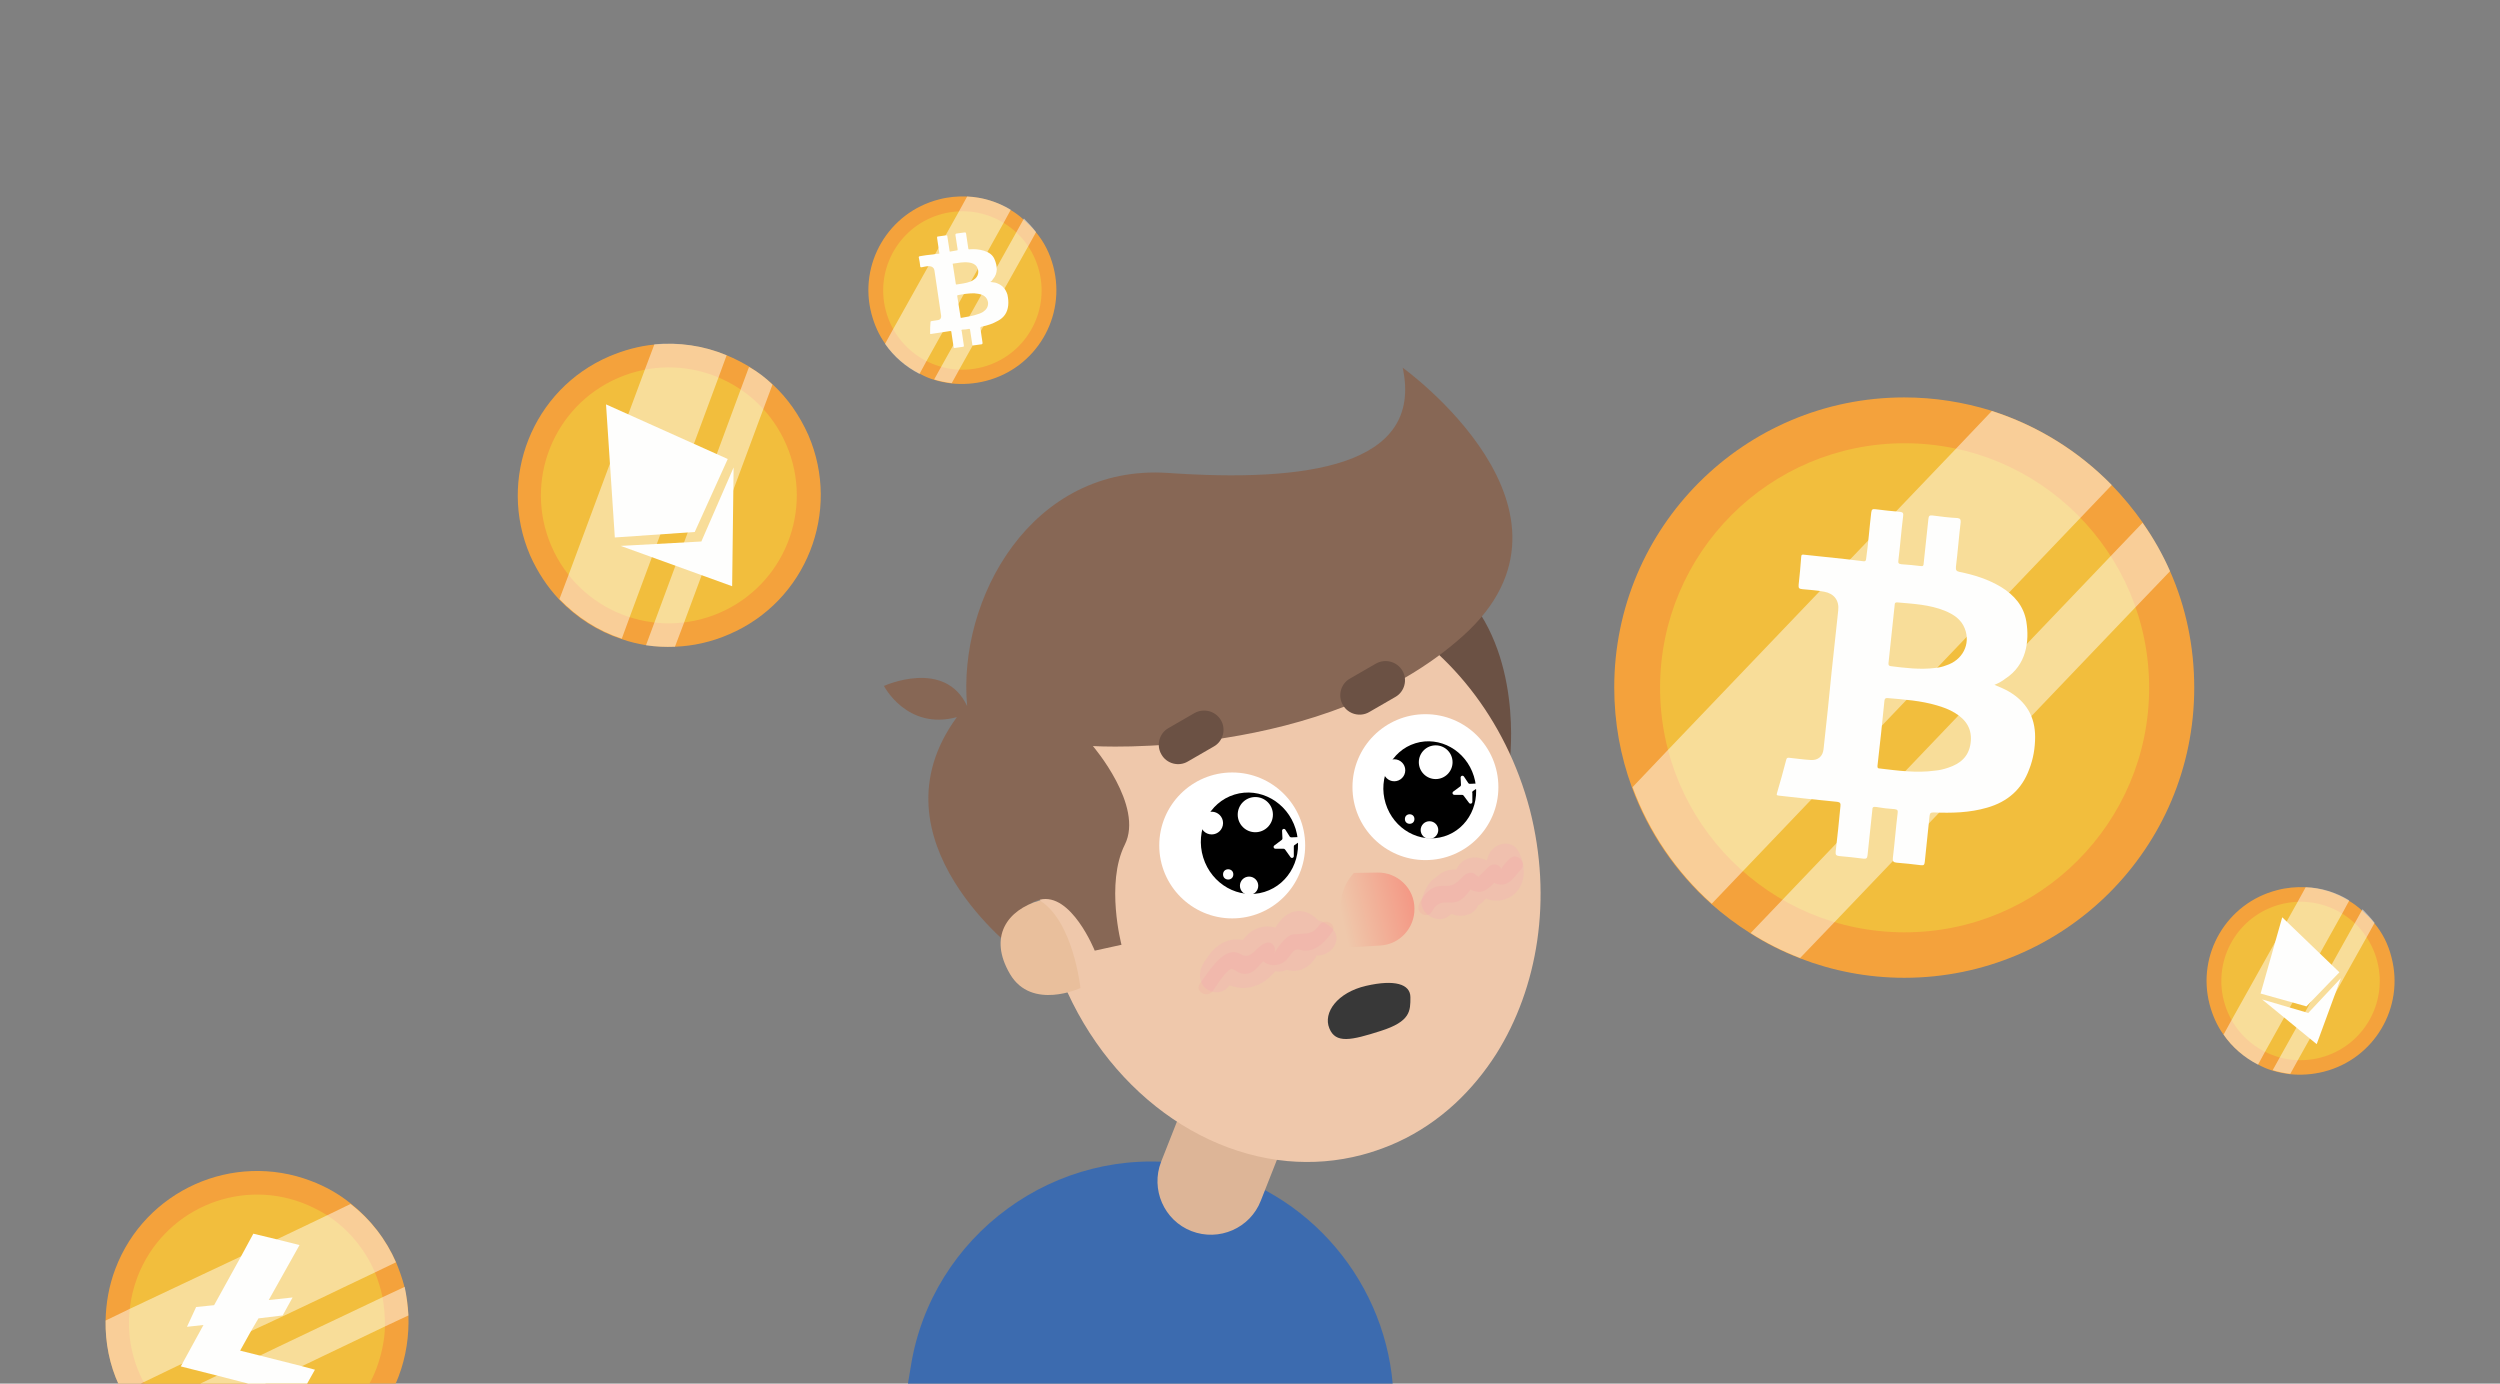 <?xml version="1.0" encoding="utf-8"?>
<!-- Generator: Adobe Illustrator 21.0.2, SVG Export Plug-In . SVG Version: 6.00 Build 0)  -->
<svg version="1.1" id="Слой_1" xmlns="http://www.w3.org/2000/svg" xmlns:xlink="http://www.w3.org/1999/xlink" x="0px" y="0px"
	 viewBox="0 0 681.9 377.4" style="enable-background:new 0 0 681.9 377.4;" xml:space="preserve">
<rect x="0" y="0" width="681.9" height="377.4" fill="#808080" stroke="none"/>
<style type="text/css">
	.st0{fill:#3C6BAF;}
	.st1{fill:#DDB597;}
	.st2{fill:#6B5144;}
	.st3{fill:#EFC8AB;}
	.st4{fill:url(#SVGID_1_);}
	.st5{fill:#876755;}
	.st6{fill:#E9BF9C;}
	.st7{fill:#383838;}
	.st8{fill:#FFFFFF;}
	.st9{opacity:5.000000e-02;fill:#FF1AEF;enable-background:new    ;}
	.st10{opacity:5.000000e-02;fill:#FF1D89;enable-background:new    ;}
	.st11{fill:#F4A23C;}
	.st12{fill:#F2BE3D;}
	.st13{display:none;fill:#FFFFFF;}
	.st14{display:none;}
	.st15{display:inline;}
	.st16{fill:#0671B1;}
	.st17{fill:#FEFEFD;}
	.st18{opacity:0.48;fill:#FEFEFD;enable-background:new    ;}
</style>
<path class="st0" d="M379.9,377.7H247.6l0.8-4.8c5.6-36,39.7-60.9,75.7-55.3C354.8,322.4,377.4,347.9,379.9,377.7z"/>
<g>
	<path class="st1" d="M340.8,295.4L340.8,295.4c7.5,2.9,11.2,11.4,8.3,18.9l-5.2,13.2c-2.9,7.5-11.4,11.2-18.9,8.3l0,0
		c-7.5-2.9-11.2-11.4-8.3-18.9l5.2-13.2C324.8,296.2,333.3,292.5,340.8,295.4z"/>
	<path class="st2" d="M411.6,209.5c0,0,4.2-26.9-10.2-45.4c-14.5-10.9-29.5,15.5-29.5,15.5L411.6,209.5z"/>
	<path class="st3" d="M408.1,287.5c-3.2,5-6.9,9.5-11.2,13.5c-0.6,0.5-1.2,1.1-1.8,1.6c-4.8,4.1-10.1,7.4-15.9,9.8
		c-2.5,1-5,1.9-7.7,2.6c-6.8,1.8-13.6,2.3-20.3,1.7c-29.4-2.7-56.5-26.8-65.5-61.4c-11.1-42.5,9.3-84.6,45.7-94.1
		c14.8-3.9,30-1.7,43.6,5.1c19.6,9.9,35.7,29.5,42.3,54.6C423.5,245.2,419.5,269.4,408.1,287.5z"/>
	
		<linearGradient id="SVGID_1_" gradientUnits="userSpaceOnUse" x1="-819.67" y1="0.529" x2="-799.167" y2="0.529" gradientTransform="matrix(-0.976 0.22 -0.22 -0.976 -413.951 426.147)">
		<stop  offset="0" style="stop-color:#F49784"/>
		<stop  offset="1" style="stop-color:#EFC8AB"/>
	</linearGradient>
	<path class="st4" d="M368.1,258.4c0,0-6.3-12.3,1.2-20.3l6.4-0.1c5.5-0.1,10.1,4.3,10.1,9.8l0,0c0.1,5.3-4,9.8-9.3,10.1
		L368.1,258.4z"/>
	<path class="st5" d="M382.6,100.3c0,0,54.4,39,16.5,73.1s-101,30.1-101,30.1s14,16.3,8.7,26.9s-0.9,27.3-0.9,27.3l-7.3,1.6
		c0,0-6.4-16-15-13.9s-5.6,14.7-5.6,14.7s-41.6-30.9-17-64.5c-13.6,3.7-19.9-8.5-19.9-8.5s16.6-7.6,22.7,5.5
		c-2.7-29.1,17.5-66.1,54.8-63.6C356.1,131.6,388.4,127.3,382.6,100.3z"/>
	<path class="st6" d="M294.7,269.5c0,0-1.9-18.2-11.1-23.9c-8.9,2.6-14.1,9.9-8.1,20.1C281.4,275.7,294.7,269.5,294.7,269.5z"/>
	<path class="st7" d="M362.6,280.5c-1.8-4.3,2.2-9.8,10-11.6s12.1-0.5,12.1,3.1c0,3.7,0.1,6.6-8.1,9.2
		C368.5,283.8,364.3,284.7,362.6,280.5z"/>
	<g>
		<circle class="st8" cx="388.8" cy="214.7" r="19.9"/>
		<ellipse transform="matrix(0.955 -0.295 0.295 0.955 -46.205 124.835)" cx="390.2" cy="215.4" rx="12.6" ry="13.3"/>
		<circle class="st8" cx="380.3" cy="210.1" r="3"/>
		<circle class="st8" cx="391.6" cy="207.9" r="4.6"/>
		<circle class="st8" cx="389.9" cy="226.4" r="2.4"/>
		<circle class="st8" cx="384.5" cy="223.4" r="1.3"/>
		<path class="st8" d="M401.7,215.8l1.8-1.2c0.4-0.3,0.2-0.9-0.3-0.9l-2.3,0.1c-0.2,0-0.3-0.1-0.4-0.2l-1.2-1.8
			c-0.3-0.4-0.9-0.2-0.9,0.3l0.1,2c0,0.2-0.1,0.3-0.2,0.4l-1.9,1.4c-0.4,0.3-0.2,0.9,0.3,0.9h2.1c0.2,0,0.3,0.1,0.4,0.2l1.5,2
			c0.3,0.4,0.9,0.2,0.9-0.3v-2.4C401.5,216.1,401.6,215.9,401.7,215.8z"/>
	</g>
	<g>
		<circle class="st8" cx="336.1" cy="230.6" r="19.9"/>
		<ellipse transform="matrix(0.955 -0.295 0.295 0.955 -52.709 110.951)" cx="341" cy="230" rx="13.2" ry="13.9"/>
		<circle class="st8" cx="330.5" cy="224.5" r="3.1"/>
		<circle class="st8" cx="342.4" cy="222.2" r="4.8"/>
		<circle class="st8" cx="340.7" cy="241.6" r="2.5"/>
		<circle class="st8" cx="335" cy="238.5" r="1.4"/>
		<path class="st8" d="M353.1,230.5l1.9-1.3c0.4-0.3,0.2-0.9-0.3-0.9l-2.5,0.1c-0.2,0-0.3-0.1-0.4-0.2l-1.2-1.9
			c-0.3-0.4-0.9-0.2-0.9,0.3l0.1,2.1c0,0.2-0.1,0.3-0.2,0.4l-2,1.5c-0.4,0.3-0.2,0.9,0.3,0.9h2.2c0.2,0,0.3,0.1,0.4,0.2l1.5,2.1
			c0.3,0.4,0.9,0.2,0.9-0.3v-2.6C352.9,230.8,352.9,230.6,353.1,230.5z"/>
	</g>
	<path class="st9" d="M414.2,232.3c-1.9-3.7-7-2.3-8.2,1.1c-0.1,0.4-0.3,0.8-0.5,1.3c-0.1,0-0.2-0.1-0.2-0.1c-1.6-0.7-3.3-1-4.9-0.4
		s-2.5,1.6-3.2,3c-1.4-0.1-2.8,0.2-3.8,0.8c-0.6,0.3-1.1,0.8-1.6,1.2c-2,1.2-3.2,3.5-3.9,5.8c-1.3,4.2,4.6,7.4,7.4,4.7
		c0.2-0.1,0.4-0.3,0.7-0.4c1.1,0.5,2.3,0.6,3.5,0.4c2-0.4,3.1-1.4,3.7-2.8c0.5-0.3,1-0.6,1.4-1.1c0.2-0.2,0.4-0.5,0.7-0.7
		c0.1,0,0.2,0,0.3,0.1c0.1,0,0.2,0.1,0.2,0.1c2.2,0.7,4.4,0.4,6.4-0.8C416.3,241.8,416.4,236.4,414.2,232.3z"/>
	<path class="st9" d="M363.1,253c-1.1-0.9-2.3-1.6-3.6-2c-1.8-1.9-4.2-3.1-7-2.2c-2,0.7-3.4,2.3-4.6,4.2c-0.8-0.2-1.6-0.3-2.4-0.3
		c-2.8,0.1-4.9,1.6-6.5,3.7c-4-0.8-7.5,1.3-9.9,5.1c-0.8,1-1.5,2.2-1.7,3.6c-0.9,5.2,5.4,7.5,8,3.6c0.6,0.3,1.6,0.5,2,0.6
		c1.9,0.4,3.9,0.1,5.7-0.7c1.7-0.7,3-1.8,4.2-3.1c0.2-0.2,0.4-0.4,0.5-0.6c1.1,0.2,2.2,0.1,3.2-0.4c1.2,0.4,2.5,0.5,4.1-0.1
		c1.3-0.5,2.2-1.2,3.1-2.3c0.4-0.5,0.7-1,0.9-1.5C363.1,260.9,366.6,256.1,363.1,253z"/>
	<path class="st10" d="M359.9,252.3c-1.9,2.6-3.1,2.2-5.8,2.5c-0.8,0.1-1-0.1-1.9,0.2c-1.7,0.6-4,3.7-4.6,5.1
		c0.6-1.5-0.4-3.5-2.3-2.9c-2,0.7-2.7,2.3-4.3,3.2c-1.8,1-2.6-0.6-4.3-0.7c-3.8-0.2-7.4,5.9-9.4,8.6c-1.5,2.1,1.9,4.1,3.5,2
		c0.9-1.3,3.4-5.4,5-6c0.7-0.2,1.5,0.9,2.8,1.2c3.1,0.7,4.2-1.7,6-3.3c1.3,1.3,3.9,1.5,5.9,0c0.9-0.7,2-2.9,3-3.2
		c0.7-0.2,1.9,0.4,2.8,0.3c3.2-0.2,5.2-2.6,7-5C364.9,252.2,361.4,250.2,359.9,252.3z"/>
	<path class="st10" d="M411.8,234.2c-0.4,0.4-2.4,2.4-2.3,3c-0.3-1.5-2.3-1.8-3.3-0.9c-0.9,0.9-1.9,1.8-2.8,2.7
		c0.2,0.5,0.1,0.6-0.2,0c-0.4,0-1-0.8-1.5-0.9c-1.8-0.4-2.7,1.2-3.9,2.2c-2.7,2.4-3.8,0.6-6.7,1.8c-2,0.9-3.1,2.7-4,4.5
		c-1.2,2.3,2.2,4.3,3.5,2c2-3.7,4.2-1.8,6.9-2.7c0.7-0.2,1.2-0.7,1.8-1.1c0.1-0.1,1.3-1.4,1.8-2.2c0.5,0.4,1.9,0.7,2.4,0.7
		c1.5-0.1,2.9-1.3,4.1-2.5c0.5,0.3,1,0.4,1.7,0.5c2.7,0.1,4-2.6,5.6-4.2C416.5,235.2,413.7,232.4,411.8,234.2z"/>
	<path class="st2" d="M325.8,194.5l-7.1,4.1c-2.5,1.4-3.4,4.7-1.9,7.2l0,0c1.4,2.5,4.7,3.4,7.2,1.9l7.1-4.1c2.5-1.4,3.4-4.7,1.9-7.2
		l0,0C331.5,193.9,328.3,193.1,325.8,194.5z"/>
	<path class="st2" d="M375.3,181l-7.1,4.1c-2.5,1.4-3.4,4.7-1.9,7.2l0,0c1.4,2.5,4.7,3.4,7.2,1.9l7.1-4.1c2.5-1.4,3.4-4.7,1.9-7.2
		l0,0C381,180.4,377.8,179.6,375.3,181z"/>
</g>
<g>
	<path class="st11" d="M598.5,187.6c0,43.7-35.4,79.1-79.1,79.1c-10,0-19.6-1.9-28.4-5.3c-4.7-1.8-9.3-4.1-13.5-6.8
		c-3.8-2.4-7.4-5.1-10.8-8.1c-9.6-8.6-17.1-19.5-21.6-31.8c-3.1-8.5-4.8-17.6-4.8-27.2c0-43.7,35.4-79.1,79.1-79.1
		c8.3,0,16.2,1.3,23.7,3.6c12.6,4,23.8,11,32.8,20.2c3.1,3.2,6,6.7,8.6,10.4c2.8,4.1,5.3,8.5,7.4,13.2
		C596.2,165.5,598.5,176.3,598.5,187.6z"/>
	<circle class="st12" cx="519.5" cy="187.6" r="66.7"/>
	<path class="st13" d="M546.7,145.8h-54.5c-4.7,0-8.5,3.8-8.5,8.5v57.3c0,4.7,3.8,8.5,8.5,8.5h41l22,9.2v-17.7v-6.8v-3.3v-47.2
		C555.2,149.6,551.4,145.8,546.7,145.8z"/>
	<g class="st14">
		<g class="st15">
			<path class="st16" d="M519.7,207.6c-8.5,0-16.9-2.7-25.3-8.2c-0.7-0.5-0.9-1.4-0.4-2.1c0.5-0.7,1.4-0.9,2.1-0.4
				c15.9,10.4,31.4,10.4,47.4,0c0.7-0.5,1.6-0.3,2.1,0.4s0.3,1.6-0.4,2.1C536.6,204.9,528.2,207.6,519.7,207.6z"/>
		</g>
	</g>
	<path class="st17" d="M544,186.8c1.4,0.6,2.7,1.1,3.9,1.8c4.8,2.8,7.2,6.9,7.2,12.4c0,3-0.5,6-1.6,8.8c-2,5.5-5.9,8.9-11.5,10.5
		c-4.8,1.4-9.7,1.5-14.6,1.3c-0.9,0-1,0.3-1.1,1c-0.4,4.2-0.9,8.3-1.3,12.5c-0.1,0.7-0.2,1-1,0.9c-2.2-0.3-4.5-0.5-6.7-0.7
		c-0.9-0.1-1.1-0.4-1-1.3c0.5-4.1,0.8-8.1,1.3-12.2c0.1-0.7,0-1-0.8-1.1c-1.7-0.1-3.4-0.3-5.1-0.6c-0.8-0.1-1,0.1-1,0.8
		c-0.4,4.1-0.9,8.2-1.3,12.3c-0.1,0.9-0.3,1.1-1.2,1c-2.2-0.3-4.3-0.5-6.5-0.7c-0.8-0.1-1.1-0.3-1-1.2c0.5-4.1,0.9-8.3,1.3-12.4
		c0.1-0.8-0.1-1.1-0.9-1.2c-5.3-0.5-10.7-1.1-16-1.7c-0.6-0.1-0.5-0.2-0.4-0.7c0.9-3,1.7-6,2.5-9c0.1-0.5,0.3-0.7,0.9-0.6
		c2,0.2,3.9,0.5,5.9,0.6c1.9,0.1,3.2-1,3.4-3c0.8-7,1.5-14.1,2.2-21.1c0.6-5.6,1.2-11.2,1.8-16.7c0.3-2.7-1.1-4.6-3.8-5.1
		c-2-0.4-4-0.5-6-0.7c-0.8-0.1-1.1-0.2-1-1.2c0.3-2.5,0.5-5.1,0.7-7.6c0-0.6,0.3-0.7,0.8-0.6c3.8,0.4,7.5,0.8,11.3,1.2
		c1.7,0.2,3.4,0.4,5,0.6c0.4,0,0.5-0.1,0.6-0.6c0.6-4.2,0.9-8.5,1.4-12.7c0.1-0.9,0.4-1,1.2-0.9c2.2,0.3,4.4,0.5,6.6,0.7
		c0.9,0.1,1,0.4,0.9,1.2c-0.5,4-0.8,8-1.3,12.1c-0.1,0.7,0.1,0.9,0.8,1c1.8,0.1,3.6,0.3,5.3,0.5c0.6,0.1,0.8-0.1,0.8-0.7
		c0.4-4.1,0.9-8.1,1.3-12.2c0.1-0.7,0.2-1,1.1-0.9c2.3,0.3,4.6,0.6,6.8,0.7c0.8,0.1,0.9,0.4,0.9,1.1c-0.5,4.1-0.8,8.2-1.3,12.2
		c-0.1,1,0.2,1.2,1,1.4c4,0.8,7.8,2,11.3,4.1c3.6,2.2,6.2,5.2,6.9,9.4c0.9,5.5,0,11.9-5.7,15.6C546.1,185.8,545.2,186.3,544,186.8z
		 M527.8,210.2c1.2-0.1,2.4-0.4,3.6-0.8c3.3-1.1,5.6-3,6.1-6.7s-1.1-6.3-4.2-8.2c-1.6-1-3.3-1.6-5-2.1c-4.4-1.3-8.9-1.6-13.5-2
		c-0.5,0-0.7,0.1-0.8,0.7c-0.6,5.9-1.2,11.9-1.9,17.8c0,0.4,0,0.7,0.5,0.7C517.7,210.2,522.7,210.9,527.8,210.2z M527.8,182.2
		c1-0.1,2-0.3,3-0.7c4.5-1.4,6.8-5.8,5.1-10.1c-1-2.5-3-3.8-5.4-4.8c-4.2-1.7-8.6-1.9-13.1-2.3c-0.5,0-0.6,0.3-0.6,0.6
		c-0.6,5.3-1.1,10.7-1.7,16c0,0.4,0,0.7,0.6,0.8C519.7,182.2,523.7,182.7,527.8,182.2z"/>
	<path class="st18" d="M576,132.3l-8.5,8.9l-92.1,96.4l-8.5,8.9c-9.6-8.6-17.1-19.5-21.6-31.8l9.7-10.2l78.6-82.2l9.7-10.2
		C555.8,116.1,567,123.1,576,132.3z"/>
	<path class="st18" d="M591.9,155.8l-9.4,9.8l-82.1,85.9l-9.4,9.8c-4.7-1.8-9.3-4.1-13.5-6.8l8.7-9.1l89.5-93.7l8.7-9.1
		C587.4,146.8,589.9,151.2,591.9,155.8z"/>
</g>
<g>
	<path class="st11" d="M220.5,118.7c9,20.9-0.6,45.3-21.6,54.3c-4.8,2.1-9.8,3.2-14.7,3.4c-2.7,0.1-5.3,0-7.9-0.4
		c-2.3-0.4-4.6-0.9-6.8-1.7c-6.4-2.1-12.2-5.8-17-10.8c-3.2-3.4-5.9-7.5-7.9-12c-9-20.9,0.6-45.3,21.6-54.3c4-1.7,8.1-2.8,12.1-3.2
		c6.8-0.7,13.7,0.3,19.9,2.9c2.2,0.9,4.3,2,6.3,3.2c2.2,1.4,4.3,3,6.3,4.8C214.8,108.6,218.1,113.3,220.5,118.7z"/>
	
		<ellipse transform="matrix(0.918 -0.396 0.396 0.918 -38.599 83.368)" class="st12" cx="182.5" cy="135.1" rx="34.9" ry="34.9"/>
	<path class="st13" d="M187,109.4l-26.1,11.3c-2.3,1-3.3,3.6-2.3,5.8l11.9,27.5c1,2.3,3.6,3.3,5.8,2.3l19.7-8.5l12.5-0.2l-3.7-8.5
		l-1.4-3.3l-0.7-1.6l-9.8-22.6C191.8,109.5,189.2,108.4,187,109.4z"/>
	<g class="st14">
		<g class="st15">
			<path class="st16" d="M186.8,144.7c-4.1,1.8-8.7,2.2-13.9,1.3c-0.4-0.1-0.7-0.5-0.6-0.9c0.1-0.4,0.5-0.7,0.9-0.6
				c9.8,1.7,17.2-1.5,22.7-9.8c0.2-0.4,0.7-0.5,1.1-0.2c0.4,0.2,0.5,0.7,0.2,1.1C194.4,139.8,190.9,142.9,186.8,144.7z"/>
		</g>
	</g>
	<path class="st18" d="M198.2,96.9l-2.2,6l-24.2,65.3l-2.2,6c-6.4-2.1-12.2-5.8-17-10.8l2.6-6.9l20.7-55.7l2.6-6.9
		C185.2,93.3,192,94.3,198.2,96.9z"/>
	<path class="st18" d="M210.7,104.9l-2.5,6.7l-21.6,58.2l-2.5,6.6c-2.7,0.1-5.3,0-7.9-0.4l2.3-6.2l23.5-63.5l2.3-6.2
		C206.7,101.4,208.8,103,210.7,104.9z"/>
	<g>
		<polygon class="st17" points="169.3,148.9 199.7,159.9 200.1,127.5 191.3,147.7 		"/>
		<polygon class="st17" points="198.5,125.2 165.3,110.3 167.7,146.6 189.5,145.1 		"/>
	</g>
</g>
<g>
	<path class="st11" d="M108.7,375.5c-0.3,0.8-0.6,1.5-0.9,2.2H32.4c-2.5-5.4-3.7-11.4-3.6-17.5c0.1-4.7,0.9-9.5,2.7-14.2
		c8.1-21.3,32-32,53.3-23.9c4,1.5,7.7,3.6,10.9,6.2c5.4,4.3,9.6,9.8,12.3,15.9c0.9,2.2,1.7,4.4,2.3,6.7c0.6,2.5,1,5.2,1.1,7.8
		C111.6,364.3,110.8,370,108.7,375.5z"/>
	<path class="st12" d="M105,361.8c-0.1,3.8-0.9,7.6-2.3,11.4c-0.6,1.6-1.3,3.1-2.1,4.5h-61c-0.1-0.2-0.3-0.5-0.4-0.7
		c-3.2-6-4.6-13-3.8-20c0.3-2.9,1-5.8,2.1-8.7c6.9-18,27-27,45-20.2c2.3,0.9,4.5,2,6.6,3.3c5.9,3.8,10.4,9.3,13.1,15.5
		c0.9,2.2,1.6,4.4,2.1,6.7l0,0C104.8,356.4,105,359.1,105,361.8z"/>
	<g class="st14">
		<g class="st15">
			<path class="st16" d="M66.5,370.6c-4.1-1.6-7.8-4.5-10.8-8.7c-0.3-0.4-0.2-0.8,0.2-1.1c0.4-0.3,0.8-0.2,1.1,0.2
				c5.8,8,13.4,10.9,23.1,8.8c0.4-0.1,0.8,0.2,0.9,0.6s-0.2,0.8-0.6,0.9C75.2,372.4,70.6,372.2,66.5,370.6z"/>
		</g>
	</g>
	<path class="st18" d="M108,344.3l-5.8,2.8l0,0l-8.4,4l-5,2.4l-7.8,3.7l-5.5,2.6l-5.8,2.7l-4.5,2.1l-3.3,1.6l-1.6,0.7l-8.4,4
		l-1.3,0.6L39.2,377l-1.5,0.7h-5.3c-2.5-5.4-3.7-11.4-3.6-17.5l6.6-3.2l0,0l19.7-9.3l8.5-4l5.5-2.6l3.7-1.8l0.9-0.4l4-1.9l11.3-5.4
		l6.6-3.2C101.1,332.6,105.3,338.1,108,344.3z"/>
	<path class="st18" d="M111.4,358.8l-6.4,3l0,0l-18.6,8.9l-0.8,0.4l-3.4,1.6l-10.6,5H54l5.2-2.5l0.4-0.2l6.4-3l1.9-0.9l2.2-1
		l0.7-0.3l5.2-2.5l12.6-6l1.7-0.8l14.1-6.7l0,0l6-2.8C110.9,353.5,111.2,356.1,111.4,358.8z"/>
	<polygon class="st17" points="85.9,373.6 83.6,377.7 68.9,377.7 59.2,375.2 49.3,372.7 49.7,372 55.5,361.4 51,361.9 53.5,356.5 
		58.4,356 65.8,342.6 69.1,336.5 75.3,338 81.7,339.6 73.3,354.6 79.8,353.9 77.1,358.8 70.5,359.6 68.5,363 65.5,368.4 70.7,369.7 
		82.2,372.6 	"/>
</g>
<g>
	<path class="st11" d="M652.3,261.1c3.6,13.7-4.7,27.7-18.4,31.2c-3.1,0.8-6.3,1-9.3,0.7c-1.6-0.2-3.2-0.5-4.8-1
		c-1.4-0.4-2.7-1-4-1.7c-3.7-1.9-7-4.7-9.4-8.2c-1.7-2.4-2.9-5.1-3.7-8.1c-3.6-13.7,4.7-27.7,18.4-31.2c2.6-0.7,5.2-0.9,7.7-0.8
		c4.3,0.2,8.4,1.5,11.9,3.7c1.2,0.7,2.4,1.6,3.5,2.6c1.2,1.1,2.4,2.2,3.4,3.5C649.8,254.4,651.4,257.5,652.3,261.1z"/>
	
		<ellipse transform="matrix(0.968 -0.251 0.251 0.968 -47.068 166.135)" class="st12" cx="627.5" cy="267.5" rx="21.6" ry="21.6"/>
	<path class="st13" d="M632.7,252.2l-17.1,4.4c-1.5,0.4-2.4,1.9-2,3.4l4.7,18c0.4,1.5,1.9,2.4,3.4,2l12.9-3.3l7.6,1.1l-1.4-5.5
		l-0.6-2.1l-0.3-1l-3.8-14.8C635.7,252.7,634.2,251.8,632.7,252.2z"/>
	<g class="st14">
		<g class="st15">
			<path class="st16" d="M629.2,273.8c-2.7,0.7-5.5,0.5-8.6-0.5c-0.3-0.1-0.4-0.4-0.3-0.6c0.1-0.3,0.4-0.4,0.6-0.3
				c5.8,2,10.7,0.7,14.9-3.9c0.2-0.2,0.5-0.2,0.7,0s0.2,0.5,0,0.7C634.3,271.6,631.9,273.1,629.2,273.8z"/>
		</g>
	</g>
	<path class="st18" d="M640.8,245.6l-1.9,3.5l-21.1,37.8l-1.9,3.5c-3.7-1.9-7-4.7-9.4-8.2l2.2-4l18-32.2l2.2-4
		C633.1,242.1,637.2,243.4,640.8,245.6z"/>
	<path class="st18" d="M647.7,251.7l-2.1,3.8l-18.8,33.6l-2.1,3.8c-1.6-0.2-3.2-0.5-4.8-1l2-3.6l20.5-36.7l2-3.6
		C645.5,249.2,646.7,250.4,647.7,251.7z"/>
	<g>
		<polygon class="st17" points="617,272.6 631.9,284.8 638.5,266.8 629.6,276.3 		"/>
		<polygon class="st17" points="638.1,265.2 622.5,250.2 616.6,271 629.1,274.5 		"/>
	</g>
</g>
<g>
	<path class="st11" d="M287.3,72.7c3.6,13.7-4.7,27.7-18.4,31.2c-3.1,0.8-6.3,1-9.3,0.7c-1.6-0.2-3.2-0.5-4.8-1
		c-1.4-0.4-2.7-1-4-1.7c-3.7-1.9-7-4.7-9.4-8.2c-1.7-2.4-2.9-5.1-3.7-8.1c-3.6-13.7,4.7-27.7,18.4-31.2c2.6-0.7,5.2-0.9,7.7-0.8
		c4.3,0.2,8.4,1.5,11.9,3.7c1.2,0.7,2.4,1.6,3.5,2.6c1.2,1.1,2.4,2.2,3.4,3.5C284.8,66,286.4,69.2,287.3,72.7z"/>
	
		<ellipse transform="matrix(0.968 -0.251 0.251 0.968 -11.476 68.454)" class="st12" cx="262.5" cy="79.2" rx="21.6" ry="21.6"/>
	<path class="st13" d="M267.6,63.8l-17.1,4.4c-1.5,0.4-2.4,1.9-2,3.4l4.7,18c0.4,1.5,1.9,2.4,3.4,2l12.9-3.3l7.6,1.1l-1.4-5.5
		l-0.6-2.1l-0.3-1l-3.8-15C270.6,64.3,269.1,63.5,267.6,63.8z"/>
	<g class="st14">
		<g class="st15">
			<path class="st16" d="M264.2,85.4c-2.7,0.7-5.5,0.5-8.6-0.5c-0.3-0.1-0.4-0.4-0.3-0.6c0.1-0.3,0.4-0.4,0.6-0.3
				c5.8,2,10.7,0.7,14.9-3.9c0.2-0.2,0.5-0.2,0.7,0s0.2,0.5,0,0.7C269.3,83.2,266.9,84.7,264.2,85.4z"/>
		</g>
	</g>
	<path class="st17" d="M270.1,76.9c0.5,0.1,0.9,0.1,1.4,0.2c1.7,0.5,2.8,1.6,3.3,3.3c0.2,1,0.3,1.9,0.2,2.9
		c-0.2,1.9-1.1,3.3-2.8,4.2c-1.4,0.8-2.9,1.3-4.5,1.6c-0.3,0.1-0.3,0.2-0.3,0.4c0.2,1.3,0.4,2.7,0.6,4c0,0.2,0,0.3-0.2,0.4
		c-0.7,0.1-1.4,0.2-2.2,0.3c-0.3,0.1-0.4,0-0.4-0.3c-0.2-1.3-0.4-2.6-0.6-3.9c0-0.2-0.1-0.3-0.3-0.3c-0.5,0.1-1.1,0.2-1.7,0.2
		c-0.3,0-0.3,0.1-0.3,0.3c0.2,1.3,0.4,2.6,0.6,4c0,0.3,0,0.4-0.3,0.4c-0.7,0.1-1.4,0.2-2.1,0.3c-0.3,0-0.4,0-0.4-0.3
		c-0.2-1.3-0.4-2.7-0.6-4c0-0.3-0.1-0.3-0.4-0.3c-1.7,0.3-3.4,0.5-5.2,0.8c-0.2,0-0.2,0-0.2-0.2c0-1,0-2,0.1-3c0-0.2,0-0.2,0.2-0.3
		c0.6-0.1,1.3-0.2,1.9-0.3c0.6-0.1,0.9-0.6,0.8-1.2c-0.3-2.3-0.7-4.5-1-6.8c-0.3-1.8-0.5-3.6-0.8-5.4c-0.1-0.9-0.7-1.3-1.6-1.3
		c-0.7,0-1.3,0.2-1.9,0.3c-0.3,0-0.4,0-0.4-0.3c-0.1-0.8-0.2-1.6-0.4-2.4c0-0.2,0.1-0.2,0.2-0.3c1.2-0.2,2.4-0.4,3.7-0.5
		c0.5-0.1,1.1-0.2,1.6-0.2c0.1,0,0.2-0.1,0.1-0.2c-0.2-1.4-0.4-2.7-0.6-4.1c0-0.3,0-0.4,0.3-0.4c0.7-0.1,1.4-0.2,2.1-0.3
		c0.3,0,0.4,0,0.4,0.3c0.2,1.3,0.4,2.6,0.6,3.9c0,0.2,0.1,0.3,0.3,0.2c0.6-0.1,1.1-0.2,1.7-0.3c0.2,0,0.2-0.1,0.2-0.3
		c-0.2-1.3-0.4-2.6-0.6-3.9c0-0.2,0-0.3,0.3-0.4c0.7-0.1,1.5-0.2,2.2-0.3c0.3,0,0.3,0,0.4,0.3c0.2,1.3,0.4,2.6,0.6,4
		c0,0.3,0.2,0.4,0.4,0.3c1.3-0.1,2.6,0,3.9,0.4s2.4,1.1,2.9,2.4c0.7,1.7,1,3.7-0.5,5.4C270.7,76.4,270.5,76.7,270.1,76.9z M267,85.6
		c0.4-0.1,0.7-0.3,1.1-0.5c0.9-0.6,1.5-1.4,1.4-2.6c-0.2-1.2-0.9-1.9-2-2.2c-0.6-0.2-1.2-0.2-1.8-0.3c-1.5,0-2.9,0.2-4.4,0.5
		c-0.2,0-0.2,0.1-0.2,0.3c0.3,1.9,0.6,3.8,0.9,5.7c0,0.1,0,0.2,0.2,0.2C263.8,86.4,265.4,86.2,267,85.6z M264.7,76.8
		c0.3-0.1,0.6-0.3,0.9-0.5c1.3-0.8,1.6-2.4,0.8-3.6c-0.5-0.7-1.3-1-2.1-1.1c-1.5-0.2-2.9,0.1-4.3,0.3c-0.2,0-0.2,0.1-0.1,0.3
		c0.3,1.7,0.5,3.4,0.8,5.2c0,0.1,0,0.2,0.2,0.2C262.1,77.4,263.4,77.3,264.7,76.8z"/>
	<path class="st18" d="M275.7,57.2l-1.9,3.5l-21.1,37.8l-1.9,3.5c-3.7-1.9-7-4.7-9.4-8.2l2.2-4l18-32.2l2.2-4
		C268.1,53.8,272.2,55.1,275.7,57.2z"/>
	<path class="st18" d="M282.6,63.3l-2.1,3.8l-18.8,33.6l-2.1,3.8c-1.6-0.2-3.2-0.5-4.8-1l2-3.6l20.5-36.7l2-3.6
		C280.5,60.8,281.6,62,282.6,63.3z"/>
</g>
</svg>
